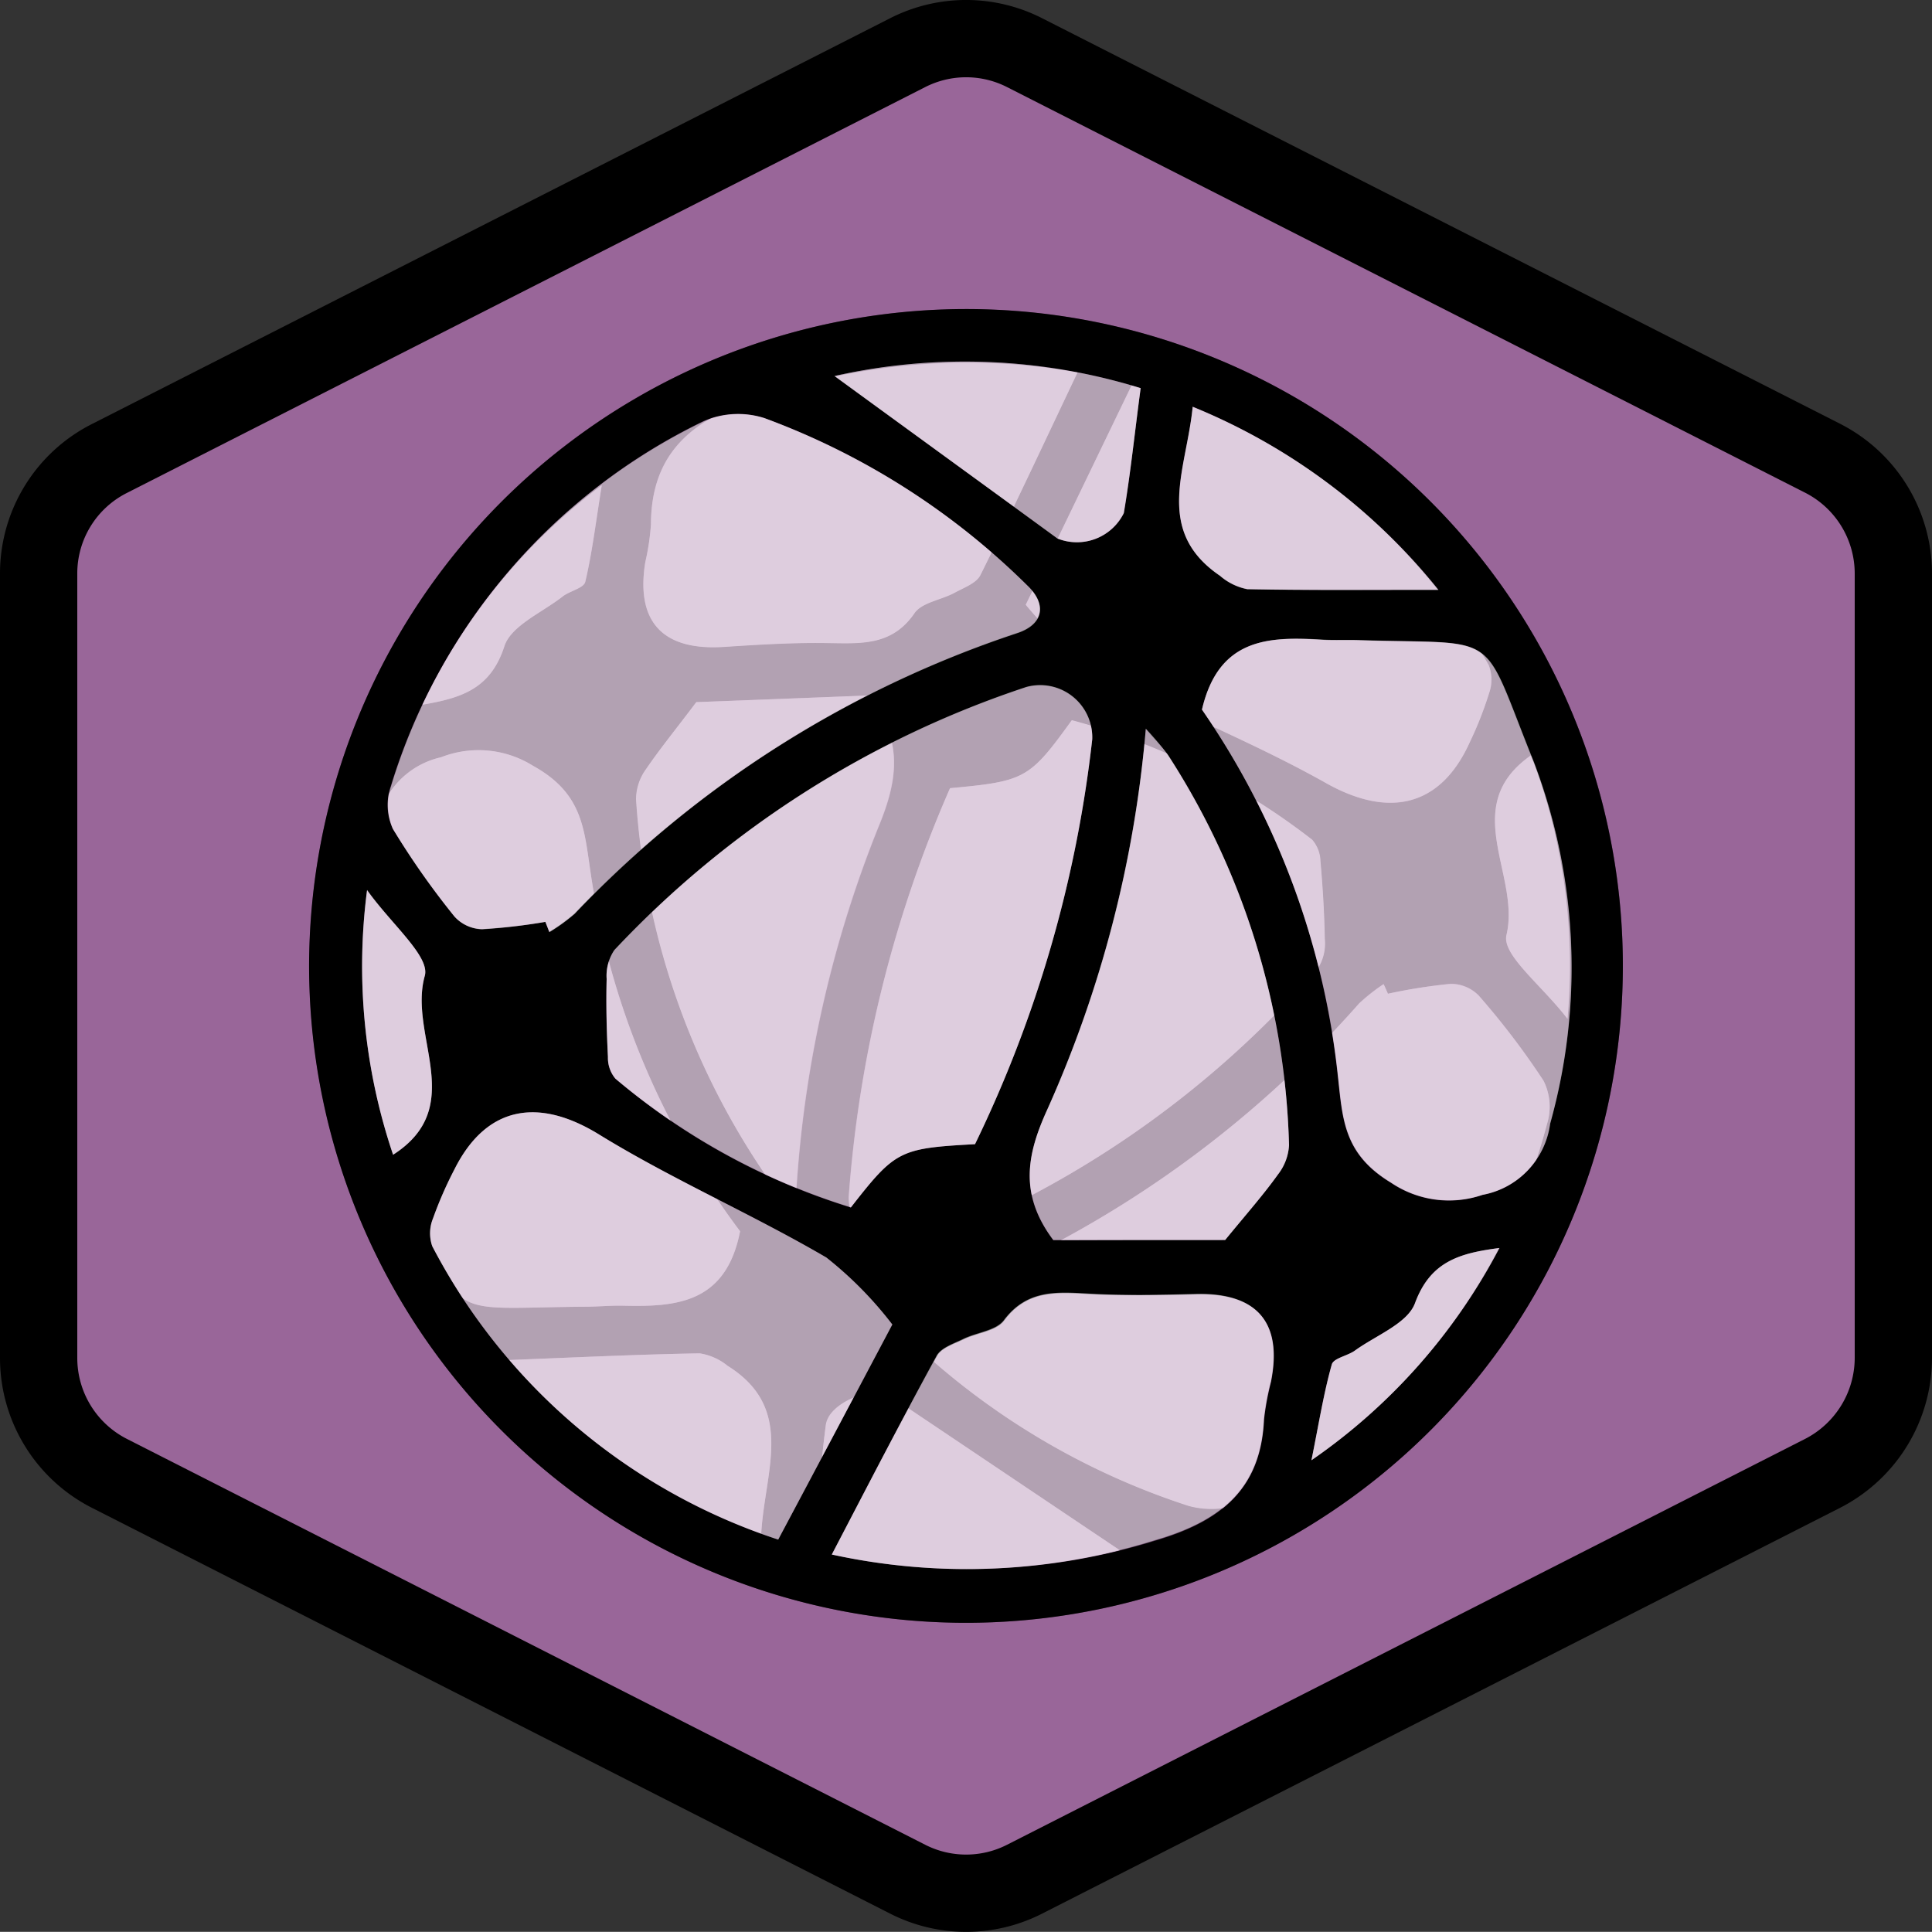 <svg id="Layer_1" data-name="Layer 1" xmlns="http://www.w3.org/2000/svg" viewBox="0 0 75 74.995">
  <rect x="0" y="0" width="75" height="74.995" fill="#333333" stroke="none"/>
  <g id="shapes">
    <path d="M1.5,22.27V52.72A5.025,5.025,0,0,0,4.25,57.2L35.23,72.95a5,5,0,0,0,4.55,0L70.75,57.2a5.044,5.044,0,0,0,2.75-4.48V22.27a5.025,5.025,0,0,0-2.75-4.48L39.78,2.05a5,5,0,0,0-4.55,0L4.25,17.8A4.999,4.999,0,0,0,1.5,22.27Z" transform="translate(0 -0.003)" fill="#969" stroke="#000" stroke-miterlimit="10" stroke-width="3"/>
  </g>
  <g id="network">
    <g opacity="0.35">
      <path d="M38.5,62.98A25.498,25.498,0,1,1,62.97,36.24,25.516,25.516,0,0,1,38.5,62.98Zm15.38-24.4c-.06-.13-.11-.25-.17-.38a6.967,6.967,0,0,0-.95.75A41.889,41.889,0,0,1,36.03,50.49c-1.02.37-1.16,1.15-.35,1.86a28.551,28.551,0,0,0,10.45,6.1,3.396,3.396,0,0,0,2.35-.21A23.257,23.257,0,0,0,60.06,43.61a2.25,2.25,0,0,0-.14-1.66,29.783,29.783,0,0,0-2.52-3.31,1.519,1.519,0,0,0-1.09-.45A22.736,22.736,0,0,0,53.88,38.58Zm-17-7.98a48.318,48.318,0,0,0-3.94,15.88,2.023,2.023,0,0,0,2.64,1.93A38.52,38.52,0,0,0,51.16,37.59a1.813,1.813,0,0,0,.26-1.13c-.01-1.01-.08-2.02-.17-3.03a1.269,1.269,0,0,0-.32-.82,26.118,26.118,0,0,0-9.33-4.64C39.96,30.24,39.8,30.33,36.88,30.6ZM28.73,47.8a30.553,30.553,0,0,1-5.81-13.97c-.25-1.67-.31-3.04-2.23-4.1a4.013,4.013,0,0,0-3.57-.33,3.255,3.255,0,0,0-2.52,2.86,22.399,22.399,0,0,0,1.17,13.99c2.31,5.14,1.35,4.52,6.92,4.48.5,0,.99-.05,1.49-.04C26.24,50.74,28.19,50.61,28.73,47.8ZM39.82,23.48a14.352,14.352,0,0,0,2.66,2.5c2.95,1.57,6.1,2.79,9.01,4.43,2.4,1.35,4.41.95,5.56-1.58a15.157,15.157,0,0,0,.76-1.93,1.482,1.482,0,0,0-.02-1.08A23.366,23.366,0,0,0,43.93,14.96C42.56,17.8,41.23,20.55,39.82,23.48Zm2.01-9.02A24.724,24.724,0,0,0,29.3,15.49c-2.46.82-4.02,2.12-4.03,4.86a9.322,9.322,0,0,1-.22,1.47c-.38,2.31.67,3.44,3.02,3.29,1.39-.09,2.78-.17,4.16-.15,1.26.02,2.42.08,3.27-1.16.29-.42,1.03-.51,1.55-.79.36-.19.85-.37,1.01-.69C39.33,19.77,40.53,17.18,41.83,14.46Zm-14.8,12.8c-.8,1.07-1.42,1.82-1.95,2.62a2.009,2.009,0,0,0-.38,1.16,29.327,29.327,0,0,0,5.27,14.94c.2.28.47.51.91,1a45.263,45.263,0,0,1,3.24-14.9c.73-1.77.98-3.34-.42-5.07C31.52,27.08,29.15,27.18,27.03,27.26Zm4.56,32.92a23.139,23.139,0,0,0,11.89.01c-2.93-1.96-5.91-3.97-8.89-5.97a2.029,2.029,0,0,0-2.53,1.09C31.86,56.87,31.76,58.45,31.59,60.18ZM19.74,52.8a23.805,23.805,0,0,0,9.81,6.74c.14-2.45,1.34-4.86-1.31-6.52a2.22,2.22,0,0,0-1.08-.48C24.84,52.58,22.53,52.69,19.74,52.8Zm39.7-23.48c-2.84,1.98-.4,4.64-.96,6.99-.18.77,1.37,1.94,2.37,3.25A22.929,22.929,0,0,0,59.44,29.32ZM16.39,27.36c1.55-.26,2.66-.63,3.19-2.27.26-.8,1.47-1.31,2.26-1.93.28-.22.82-.33.88-.57.27-1.11.4-2.25.64-3.75A22.953,22.953,0,0,0,16.39,27.36Z" transform="translate(0 -0.003)"/>
      <path d="M53.88,38.58a20.427,20.427,0,0,1,2.43-.38,1.519,1.519,0,0,1,1.09.45,29.782,29.782,0,0,1,2.52,3.31,2.25,2.25,0,0,1,.14,1.66A23.308,23.308,0,0,1,48.48,58.25a3.35,3.35,0,0,1-2.35.21,28.47,28.47,0,0,1-10.45-6.1c-.81-.71-.67-1.49.35-1.86A42.09,42.09,0,0,0,52.76,38.96a7.84,7.84,0,0,1,.95-.75C53.77,38.32,53.82,38.45,53.88,38.58Z" transform="translate(0 -0.003)" fill="#fff"/>
      <path d="M36.88,30.6c2.92-.27,3.08-.36,4.73-2.64a26.282,26.282,0,0,1,9.33,4.64,1.314,1.314,0,0,1,.32.82c.09,1.01.15,2.02.17,3.03a1.813,1.813,0,0,1-.26,1.13A38.453,38.453,0,0,1,35.59,48.4a2.023,2.023,0,0,1-2.64-1.93A48.309,48.309,0,0,1,36.88,30.6Z" transform="translate(0 -0.003)" fill="#fff"/>
      <path d="M28.73,47.8c-.55,2.81-2.49,2.94-4.55,2.89-.5-.01-.99.04-1.49.04-5.57.04-4.6.66-6.92-4.48A22.411,22.411,0,0,1,14.6,32.26a3.243,3.243,0,0,1,2.52-2.86,3.981,3.981,0,0,1,3.57.33c1.92,1.06,1.98,2.42,2.23,4.1A30.553,30.553,0,0,0,28.73,47.8Z" transform="translate(0 -0.003)" fill="#fff"/>
      <path d="M39.82,23.48c1.41-2.92,2.74-5.68,4.11-8.52A23.337,23.337,0,0,1,57.79,25.82a1.594,1.594,0,0,1,.02,1.08,13.804,13.804,0,0,1-.76,1.93c-1.14,2.52-3.16,2.92-5.56,1.58-2.91-1.64-6.06-2.86-9.01-4.43A14.352,14.352,0,0,1,39.82,23.48Z" transform="translate(0 -0.003)" fill="#fff"/>
      <path d="M41.83,14.46c-1.29,2.72-2.5,5.31-3.77,7.87-.16.32-.65.49-1.01.69-.52.28-1.26.37-1.55.79-.85,1.24-2.01,1.18-3.27,1.16-1.39-.03-2.78.06-4.16.15-2.35.14-3.39-.98-3.02-3.29a9.322,9.322,0,0,0,.22-1.47c.01-2.74,1.57-4.04,4.03-4.86A24.607,24.607,0,0,1,41.83,14.46Z" transform="translate(0 -0.003)" fill="#fff"/>
      <path d="M27.03,27.26c2.12-.08,4.48-.17,6.66-.26,1.41,1.72,1.15,3.3.42,5.07a45.263,45.263,0,0,0-3.24,14.9c-.44-.48-.71-.72-.91-1a29.236,29.236,0,0,1-5.27-14.94,2.009,2.009,0,0,1,.38-1.16C25.61,29.08,26.23,28.32,27.03,27.26Z" transform="translate(0 -0.003)" fill="#fff"/>
      <path d="M31.59,60.18c.16-1.73.26-3.31.47-4.87.11-.86,1.84-1.55,2.53-1.09,2.98,2,5.97,4.01,8.89,5.97A23.247,23.247,0,0,1,31.59,60.18Z" transform="translate(0 -0.003)" fill="#fff"/>
      <path d="M19.74,52.8c2.78-.11,5.1-.22,7.42-.26a2.261,2.261,0,0,1,1.08.48c2.65,1.65,1.45,4.07,1.31,6.52A23.805,23.805,0,0,1,19.74,52.8Z" transform="translate(0 -0.003)" fill="#fff"/>
      <path d="M59.44,29.32a22.905,22.905,0,0,1,1.41,10.23c-1-1.3-2.55-2.48-2.37-3.25C59.04,33.96,56.6,31.3,59.44,29.32Z" transform="translate(0 -0.003)" fill="#fff"/>
      <path d="M16.39,27.36a22.953,22.953,0,0,1,6.97-8.52c-.24,1.5-.38,2.64-.64,3.75-.06.25-.6.35-.88.57-.79.62-2,1.13-2.26,1.93C19.05,26.73,17.94,27.1,16.39,27.36Z" transform="translate(0 -0.003)" fill="#fff"/>
    </g>
    <g>
      <path d="M37.49,12A25.5,25.5,0,1,1,12,37.78,25.521,25.521,0,0,1,37.49,12ZM21.17,35.79l.15.39a7.004,7.004,0,0,0,.98-.71A42.016,42.016,0,0,1,39.46,24.58c1.03-.33,1.2-1.1.42-1.85a28.485,28.485,0,0,0-10.21-6.5,3.365,3.365,0,0,0-2.36.12A23.276,23.276,0,0,0,15.17,30.52a2.255,2.255,0,0,0,.08,1.66,31.98,31.98,0,0,0,2.39,3.4,1.494,1.494,0,0,0,1.07.49A22.034,22.034,0,0,0,21.17,35.79Zm16.68,8.63A48.29,48.29,0,0,0,42.4,28.71a2.025,2.025,0,0,0-2.56-2.03A38.497,38.497,0,0,0,23.85,36.89a1.779,1.779,0,0,0-.3,1.12c-.03,1.01,0,2.02.05,3.03a1.242,1.242,0,0,0,.29.84,26.021,26.021,0,0,0,9.14,5C34.76,44.66,34.92,44.58,37.85,44.42Zm8.81-16.87a30.703,30.703,0,0,1,5.27,14.19c.19,1.68.2,3.05,2.07,4.18a4.013,4.013,0,0,0,3.55.47,3.227,3.227,0,0,0,2.62-2.76,22.429,22.429,0,0,0-.63-14.03c-2.11-5.22-1.17-4.57-6.74-4.74-.5-.02-.99.01-1.49-.02C49.26,24.71,47.31,24.76,46.66,27.55ZM34.64,51.42a14.701,14.701,0,0,0-2.56-2.6c-2.89-1.69-5.99-3.03-8.83-4.78-2.34-1.44-4.37-1.12-5.61,1.36a15.184,15.184,0,0,0-.83,1.9,1.551,1.551,0,0,0-.03,1.08A23.33,23.33,0,0,0,30.21,59.77C31.69,56.99,33.12,54.29,34.64,51.42Zm-2.35,8.93a24.721,24.721,0,0,0,12.56-.54c2.49-.73,4.1-1.96,4.22-4.7a10.688,10.688,0,0,1,.27-1.46c.46-2.3-.53-3.46-2.89-3.4-1.39.03-2.78.06-4.16-.01-1.26-.07-2.42-.17-3.31,1.03-.3.41-1.05.47-1.58.73-.37.18-.86.33-1.03.65C34.99,55.14,33.68,57.68,32.29,60.35ZM47.56,48.14c.84-1.03,1.49-1.76,2.05-2.54a2.059,2.059,0,0,0,.43-1.14,29.287,29.287,0,0,0-4.69-15.13c-.19-.29-.45-.53-.87-1.03a45.351,45.351,0,0,1-3.82,14.77c-.8,1.74-1.11,3.3.23,5.08C43.08,48.14,45.45,48.14,47.56,48.14ZM44.28,15.07A23.096,23.096,0,0,0,32.4,14.6c2.85,2.08,5.75,4.19,8.66,6.31a2.029,2.029,0,0,0,2.57-.99C43.89,18.36,44.05,16.79,44.28,15.07ZM55.84,22.9a23.809,23.809,0,0,0-9.54-7.11c-.24,2.44-1.52,4.81,1.06,6.56a2.24,2.24,0,0,0,1.06.52C50.73,22.92,53.05,22.9,55.84,22.9ZM15.26,44.83c2.92-1.87.58-4.63,1.23-6.94.21-.76-1.29-2-2.24-3.33A22.831,22.831,0,0,0,15.26,44.83Zm42.95,3.62c-1.56.2-2.68.53-3.28,2.14-.29.79-1.52,1.25-2.33,1.84-.29.21-.83.29-.9.54-.31,1.1-.49,2.23-.79,3.72A22.914,22.914,0,0,0,58.21,48.45Z" transform="translate(0 -0.003)"/>
      <path d="M21.17,35.79a22.717,22.717,0,0,1-2.45.29,1.494,1.494,0,0,1-1.07-.49,29.324,29.324,0,0,1-2.39-3.4,2.306,2.306,0,0,1-.08-1.66A23.214,23.214,0,0,1,27.32,16.36a3.365,3.365,0,0,1,2.36-.12,28.485,28.485,0,0,1,10.21,6.5c.78.74.61,1.52-.42,1.85A41.848,41.848,0,0,0,22.31,35.48a7.004,7.004,0,0,1-.98.71C21.28,36.05,21.23,35.92,21.17,35.79Z" transform="translate(0 -0.003)" fill="#fff" opacity="0.5" style="isolation: isolate"/>
      <path d="M37.85,44.42c-2.93.16-3.09.24-4.82,2.45a26.109,26.109,0,0,1-9.14-5,1.275,1.275,0,0,1-.29-.84c-.05-1.01-.07-2.02-.05-3.03a1.779,1.779,0,0,1,.3-1.12A38.533,38.533,0,0,1,39.84,26.67,2.022,2.022,0,0,1,42.4,28.7,48.346,48.346,0,0,1,37.85,44.42Z" transform="translate(0 -0.003)" fill="#fff" opacity="0.5" style="isolation: isolate"/>
      <path d="M46.66,27.55c.65-2.79,2.6-2.84,4.66-2.72.49.03.99,0,1.49.02,5.57.18,4.63-.48,6.74,4.74a22.5,22.5,0,0,1,.63,14.03,3.25,3.25,0,0,1-2.62,2.76,4.013,4.013,0,0,1-3.55-.47c-1.87-1.13-1.88-2.5-2.07-4.18A30.83,30.83,0,0,0,46.66,27.55Z" transform="translate(0 -0.003)" fill="#fff" opacity="0.5" style="isolation: isolate"/>
      <path d="M34.64,51.42c-1.52,2.87-2.95,5.57-4.43,8.35A23.331,23.331,0,0,1,16.78,48.38a1.497,1.497,0,0,1,.03-1.08,15.184,15.184,0,0,1,.83-1.9c1.24-2.48,3.27-2.8,5.61-1.36,2.85,1.75,5.94,3.09,8.83,4.78A14.702,14.702,0,0,1,34.64,51.42Z" transform="translate(0 -0.003)" fill="#fff" opacity="0.5" style="isolation: isolate"/>
      <path d="M32.29,60.35c1.4-2.67,2.7-5.21,4.07-7.72.17-.31.66-.47,1.03-.65.53-.26,1.27-.32,1.58-.73.9-1.2,2.06-1.1,3.31-1.03,1.38.08,2.78.05,4.16.01,2.35-.05,3.35,1.11,2.89,3.4a9.145,9.145,0,0,0-.27,1.46c-.12,2.74-1.73,3.98-4.22,4.7A24.461,24.461,0,0,1,32.29,60.35Z" transform="translate(0 -0.003)" fill="#fff" opacity="0.5" style="isolation: isolate"/>
      <path d="M47.56,48.14H40.89c-1.34-1.78-1.02-3.34-.23-5.08a45.603,45.603,0,0,0,3.82-14.77,12.286,12.286,0,0,1,.87,1.03,29.287,29.287,0,0,1,4.69,15.13,1.987,1.987,0,0,1-.43,1.14C49.05,46.38,48.41,47.11,47.56,48.14Z" transform="translate(0 -0.003)" fill="#fff" opacity="0.5" style="isolation: isolate"/>
      <path d="M44.28,15.07c-.23,1.72-.39,3.29-.66,4.85a2.029,2.029,0,0,1-2.57.99c-2.9-2.12-5.81-4.23-8.66-6.31A23.134,23.134,0,0,1,44.28,15.07Z" transform="translate(0 -0.003)" fill="#fff" opacity="0.5" style="isolation: isolate"/>
      <path d="M55.84,22.9c-2.79,0-5.11.02-7.42-.02a2.337,2.337,0,0,1-1.06-.52c-2.58-1.76-1.29-4.12-1.06-6.56A23.601,23.601,0,0,1,55.84,22.9Z" transform="translate(0 -0.003)" fill="#fff" opacity="0.5" style="isolation: isolate"/>
      <path d="M15.26,44.83a22.86,22.86,0,0,1-1.01-10.28c.95,1.34,2.45,2.58,2.24,3.33C15.84,40.2,18.18,42.95,15.26,44.83Z" transform="translate(0 -0.003)" fill="#fff" opacity="0.5" style="isolation: isolate"/>
      <path d="M58.21,48.45a22.996,22.996,0,0,1-7.3,8.24c.3-1.49.48-2.62.79-3.72.07-.24.61-.33.9-.54.82-.59,2.04-1.05,2.33-1.84C55.52,48.98,56.64,48.65,58.21,48.45Z" transform="translate(0 -0.003)" fill="#fff" opacity="0.5" style="isolation: isolate"/>
    </g>
  </g>
</svg>

